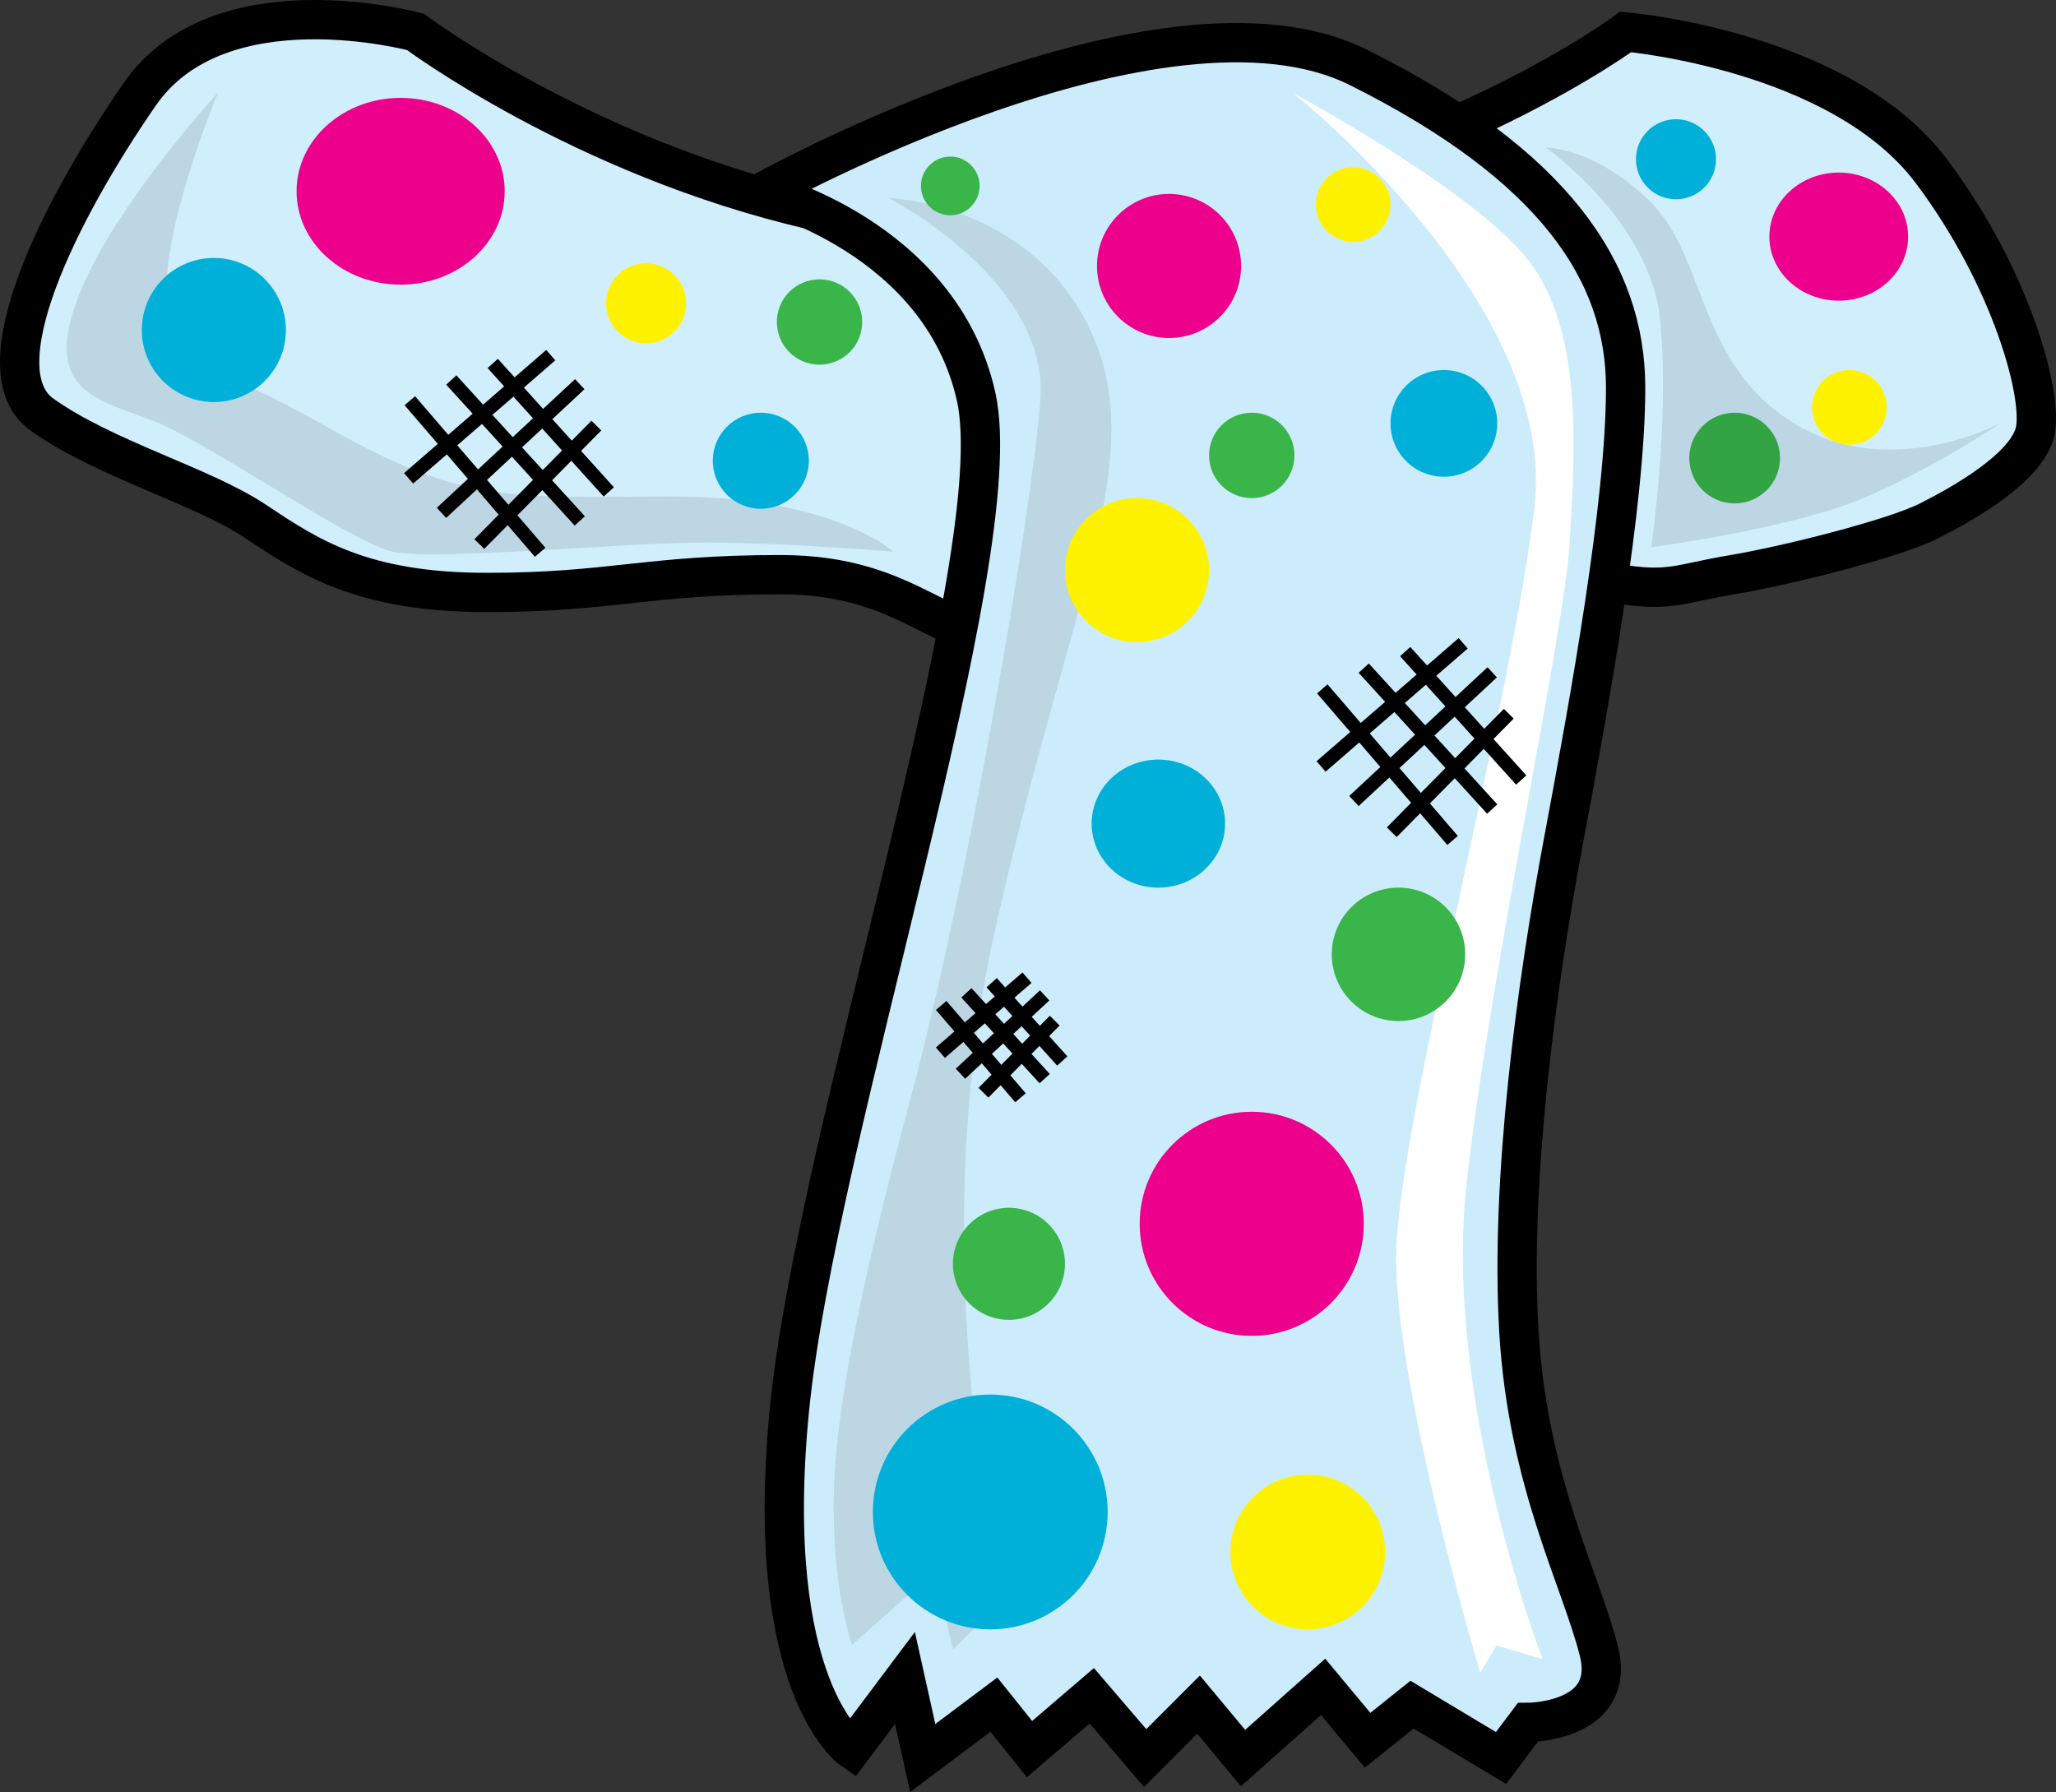 <?xml version="1.0" encoding="utf-8"?>
<!-- Generator: Adobe Illustrator 17.0.0, SVG Export Plug-In . SVG Version: 6.00 Build 0)  -->
<!DOCTYPE svg PUBLIC "-//W3C//DTD SVG 1.1//EN" "http://www.w3.org/Graphics/SVG/1.1/DTD/svg11.dtd">
<svg version="1.1" id="Layer_1" xmlns="http://www.w3.org/2000/svg" xmlns:xlink="http://www.w3.org/1999/xlink" x="0px" y="0px"
     width="156.943px" height="136.793px" viewBox="0 0 156.943 136.793" enable-background="new 0 0 156.943 136.793"
     xml:space="preserve">
<rect x="0" y="0" width="156.943" height="136.793" fill="#333333" stroke="none"/>
<g>
    <path fill="#D1EEFC" stroke="#000000" stroke-width="3" d="M31.723,2.439c0,0,12.678,9.508,30.239,13.585
        c8.146,1.891,17.343,2.615,26.811,0.677c22.31-4.563,35.319-14.263,35.319-14.263s16.384,1.386,23.326,10.614
        c6.139,8.164,8.594,17.232,7.915,19.949c-0.679,2.717-5.433,5.433-8.15,6.792c-2.717,1.358-10.867,3.395-14.942,4.075
        c-4.075,0.679-4.754,1.357-8.829,0.679c-4.075-0.679-19.696,3.396-23.771,3.396c-4.075,0-12.904,1.358-20.375,1.358
        c-7.473,0-9.508-5.433-19.696-5.433c-10.19,0-12.904,1.358-22.415,1.358c-9.508,0-13.583-2.717-17.658-5.433
        c-4.075-2.717-11.546-4.754-16.3-8.15c-4.754-3.396,1.358-15.622,7.471-24.452C16.781-1.636,31.723,2.439,31.723,2.439z"/>
    <path fill="#CCECFC" stroke="#000000" stroke-width="3" d="M58.21,14.665c0,0,30.562-16.98,45.506-9.509
        c14.942,7.47,20.375,15.62,20.375,24.45c0,8.829-2.717,23.772-4.754,34.637c-2.038,10.868-4.075,25.808-3.396,37.356
        c0.679,11.545,4.754,19.018,6.112,24.449c1.358,5.433-5.433,5.433-5.433,5.433l-2.038,2.717l-6.792-4.075l-3.396,2.718L101,128.766
        l-6.113,5.432l-3.396-4.075l-4.075,4.075l-4.075-4.754l-4.754,4.075l-2.719-3.396l-5.431,4.075l-1.358-6.111l-4.075,5.432
        c0,0-6.794-4.754-4.754-25.808c2.035-21.054,16.979-65.201,14.263-77.426C71.794,18.06,58.21,14.665,58.21,14.665z"/>
    <path fill="#BCD6E4" d="M67.842,15.116c0,0,12.274,6.312,11.573,15.427c-0.702,9.116-5.61,37.167-9.819,52.944
        c-4.207,15.777-5.96,24.894-5.96,31.556c0,6.662,1.402,10.519,1.402,10.519l6.312-5.61l1.404,5.96l3.857-3.857
        c0,0-6.312-25.593-0.702-50.839s11.92-36.114,7.362-45.932C78.713,15.466,67.842,15.116,67.842,15.116z"/>
    <path fill="#BCD6E4" d="M16.654,7.052c0,0-8.416,9.116-10.871,16.128c-2.453,7.013,2.105,7.363,6.312,9.116
        c4.207,1.753,14.726,9.115,17.881,9.817c3.155,0.702,17.883-0.701,23.843-0.701c5.96,0,14.376,0.701,14.376,0.701
        s-4.559-4.207-16.829-4.207c-12.272,0-15.779,0.701-26.298-5.26c-10.517-5.96-11.57-4.207-12.27-9.466
        C12.095,17.921,16.654,7.052,16.654,7.052z"/>
    <path fill="#BCD6E4" d="M117.983,11.26c0,0,8.064,5.61,8.765,13.323c0.7,7.713-0.702,17.18-0.702,17.18s10.871-1.403,16.479-3.857
        c5.61-2.455,10.167-5.61,10.167-5.61s-8.413,4.558-15.777,0c-7.362-4.559-6.662-12.623-10.869-16.83
        C121.84,11.26,117.983,11.26,117.983,11.26z"/>
    <path fill="#FFFFFF" d="M117.747,126.641c0,0-7.652-19.852-5.789-36.397c1.86-16.545,7.444-41.775,7.858-48.806
        c0.414-7.031,1.035-16.13-3.101-21.507c-4.137-5.377-17.992-12.822-17.992-12.822s20.266,16.131,18.405,31.641
        c-1.861,15.511-10.344,46.946-10.55,56.872c-0.206,9.926,6.411,32.055,6.411,32.055l1.241-2.068L117.747,126.641z"/>
    <polygon points="106.874,50.092 107.655,49.386 116.512,59.191 115.73,59.897 106.874,50.092  "/>
    <polygon points="103.71,51.358 104.489,50.65 114.297,61.404 113.518,62.115 103.71,51.358    "/>
    <polygon points="100.538,52.928 101.336,52.24 111.283,63.812 110.481,64.5 100.538,52.928    "/>
    <polygon points="100.498,58.109 111.347,48.709 112.036,49.504 101.187,58.905 100.498,58.109     "/>
    <polygon points="102.994,60.758 113.548,50.934 114.264,51.707 103.711,61.53 102.994,60.758  "/>
    <polygon points="105.864,63.158 114.795,54.112 115.545,54.853 106.614,63.897 105.864,63.158     "/>
    <polygon points="37.221,28.096 38.003,27.391 46.862,37.196 46.08,37.903 37.221,28.096   "/>
    <polygon points="34.059,29.363 34.838,28.654 44.646,39.409 43.867,40.118 34.059,29.363  "/>
    <polygon points="30.885,30.933 31.685,30.246 41.631,41.816 40.83,42.503 30.885,30.933   "/>
    <polygon points="30.846,36.115 41.696,26.712 42.387,27.509 31.536,36.912 30.846,36.115  "/>
    <polygon points="33.344,38.763 43.897,28.94 44.615,29.711 34.059,39.536 33.344,38.763   "/>
    <polygon points="36.212,41.162 45.147,32.117 45.897,32.859 36.963,41.902 36.212,41.162  "/>
    <polygon points="75.307,75.371 76.087,74.663 81.48,80.637 80.7,81.344 75.307,75.371     "/>
    <polygon points="73.38,76.142 74.161,75.432 80.133,81.984 79.353,82.694 73.38,76.142    "/>
    <polygon points="71.445,77.095 72.244,76.407 78.299,83.454 77.5,84.141 71.445,77.095    "/>
    <polygon points="71.441,79.96 78.047,74.235 78.739,75.03 72.13,80.755 71.441,79.96  "/>
    <polygon points="72.958,81.578 79.384,75.596 80.102,76.365 73.674,82.349 72.958,81.578  "/>
    <polygon points="74.696,83.043 80.137,77.538 80.886,78.278 75.447,83.784 74.696,83.043  "/>
    <ellipse fill="#EC008C" cx="30.582" cy="14.6" rx="7.943" ry="7.128"/>
    <circle fill="#EC008C" cx="95.551" cy="93.419" r="8.554"/>
    <ellipse fill="#EC008C" cx="140.359" cy="18.062" rx="5.295" ry="4.888"/>
    <circle fill="#EC008C" cx="89.238" cy="20.302" r="5.499"/>
    <ellipse fill="#00B0D8" cx="88.423" cy="62.869" rx="5.092" ry="4.888"/>
    <circle fill="#00B0D8" cx="110.216" cy="32.319" r="4.073"/>
    <circle fill="#00B0D8" cx="75.592" cy="115.414" r="8.962"/>
    <circle fill="#00B0D8" cx="127.935" cy="12.155" r="3.055"/>
    <circle fill="#00B0D8" cx="16.324" cy="25.19" r="5.499"/>
    <circle fill="#00B0D8" cx="58.077" cy="35.169" r="3.665"/>
    <circle fill="#FFF200" cx="49.318" cy="23.154" r="3.055"/>
    <circle fill="#FFF200" cx="141.173" cy="31.097" r="2.852"/>
    <circle fill="#FFF200" cx="86.793" cy="43.521" r="5.499"/>
    <circle fill="#FFF200" cx="99.829" cy="118.47" r="5.907"/>
    <circle fill="#FFF200" cx="103.292" cy="15.618" r="2.851"/>
    <circle fill="#39B54A" cx="106.752" cy="72.849" r="5.092"/>
    <circle fill="#39B54A" cx="72.538" cy="14.192" r="2.24"/>
    <circle fill="#39B54A" cx="95.551" cy="34.763" r="3.259"/>
    <circle fill="#39B54A" cx="77.017" cy="96.473" r="4.277"/>
    <circle fill="#32A443" cx="132.415" cy="34.966" r="3.463"/>
    <circle fill="#39B54A" cx="62.557" cy="24.58" r="3.258"/>
</g>
</svg>
